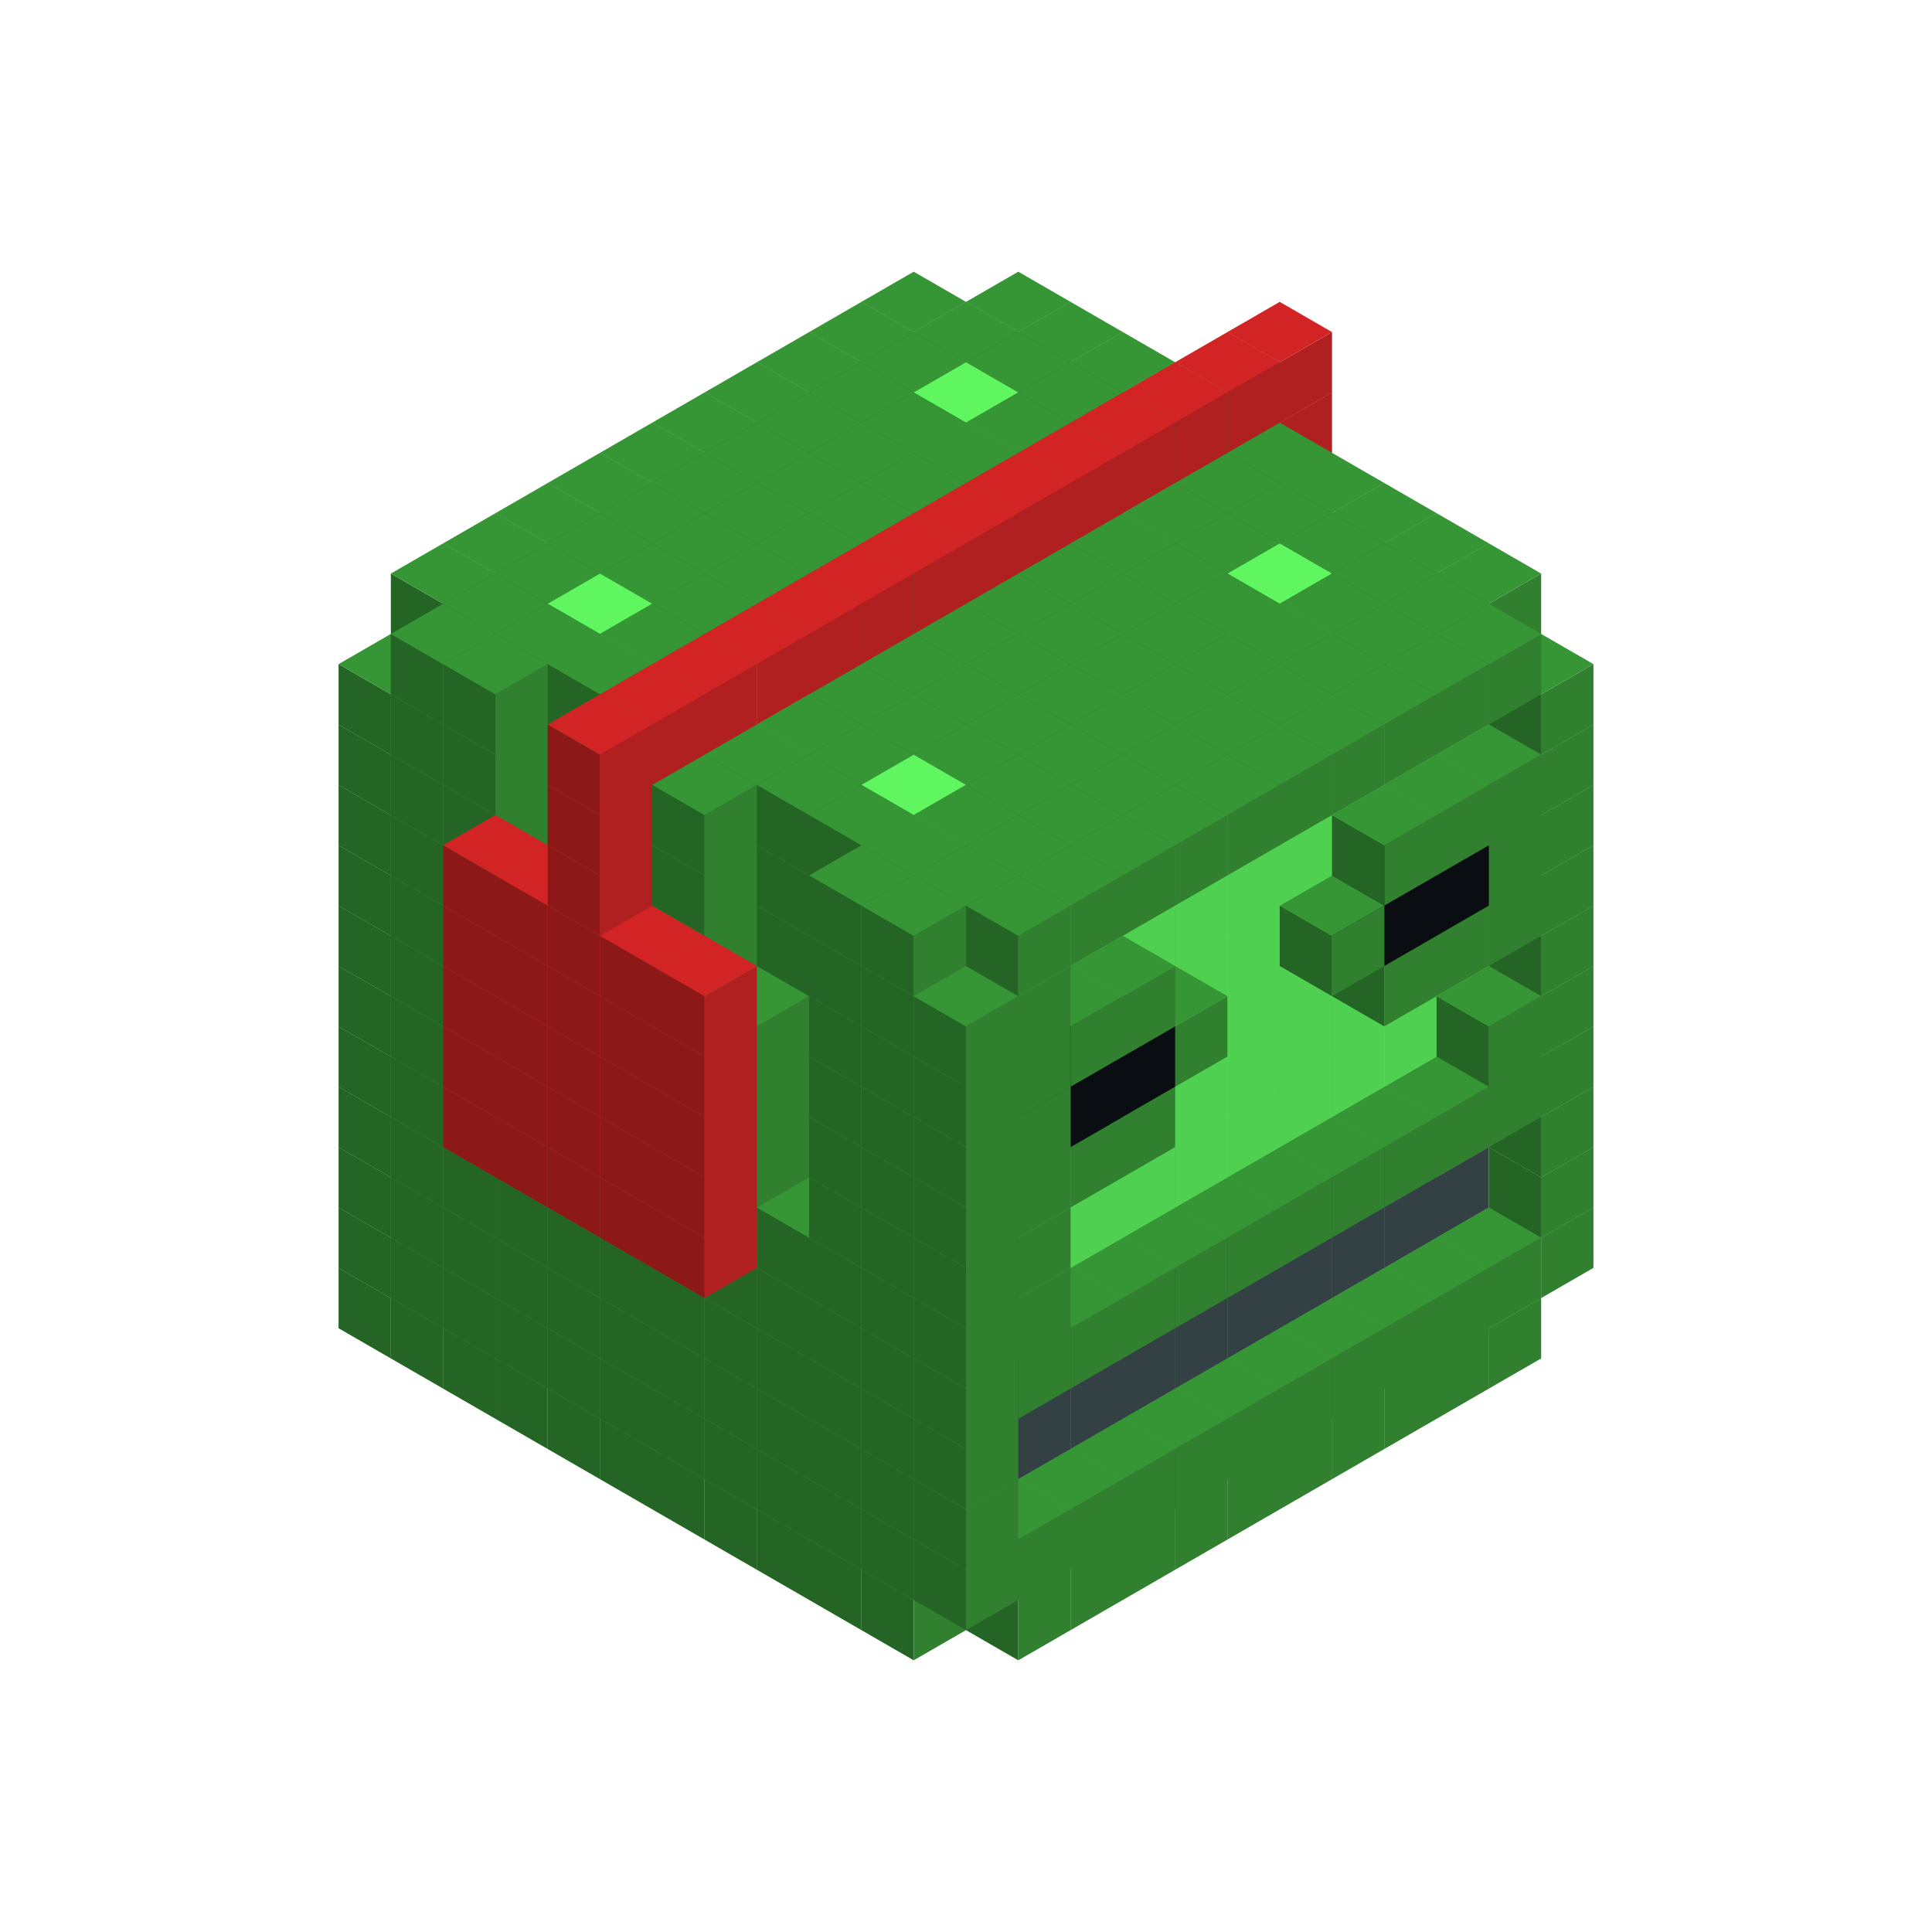 
<svg width='600' height='600' viewBox='4436371 5550000 3200000 3200000' xmlns='http://www.w3.org/2000/svg' xmlns:xlink='http://www.w3.org/1999/xlink'>
<use xlink:href='#v-0x0000014c-1' transform='translate(983738,3600000)'/>
<use xlink:href='#v-0x0000014c-1' transform='translate(1070341,3650000)'/>
<use xlink:href='#v-0x0000014c-1' transform='translate(1156944,3700000)'/>
<use xlink:href='#v-0x0000014c-1' transform='translate(1243547,3750000)'/>
<use xlink:href='#v-0x0000014c-1' transform='translate(1330150,3800000)'/>
<use xlink:href='#v-0x0000014c-1' transform='translate(1416753,3850000)'/>
<use xlink:href='#v-0x0000014c-1' transform='translate(1503356,3900000)'/>
<use xlink:href='#v-0x0000014c-1' transform='translate(1589959,3950000)'/>
<use xlink:href='#v-0x0000014c-1' transform='translate(1676562,4000000)'/>
<use xlink:href='#v-0x0000014c-1' transform='translate(1763165,4050000)'/>
<use xlink:href='#v-0x0000014c-1' transform='translate(1849768,4100000)'/>
<use xlink:href='#v-0x0000014c-1' transform='translate(2802401,3650000)'/>
<use xlink:href='#v-0x0000014c-1' transform='translate(2715798,3700000)'/>
<use xlink:href='#v-0x0000014c-1' transform='translate(2629195,3750000)'/>
<use xlink:href='#v-0x0000014c-1' transform='translate(2542592,3800000)'/>
<use xlink:href='#v-0x0000014c-1' transform='translate(2455989,3850000)'/>
<use xlink:href='#v-0x0000014c-1' transform='translate(2369386,3900000)'/>
<use xlink:href='#v-0x0000014c-1' transform='translate(2282783,3950000)'/>
<use xlink:href='#v-0x0000014c-1' transform='translate(2196180,4000000)'/>
<use xlink:href='#v-0x0000014c-1' transform='translate(2109577,4050000)'/>
<use xlink:href='#v-0x0000014c-1' transform='translate(2022974,4100000)'/>
<use xlink:href='#v-0x0000014c-1' transform='translate(983738,3500000)'/>
<use xlink:href='#v-0x0000014c-1' transform='translate(1156944,3500000)'/>
<use xlink:href='#v-0x0000014c-1' transform='translate(1070341,3550000)'/>
<use xlink:href='#v-0x0000014c-1' transform='translate(1243547,3550000)'/>
<use xlink:href='#v-0x0000014c-1' transform='translate(1156944,3600000)'/>
<use xlink:href='#v-0x0000014c-1' transform='translate(1330150,3600000)'/>
<use xlink:href='#v-0x0000014c-1' transform='translate(1243547,3650000)'/>
<use xlink:href='#v-0x0000014c-1' transform='translate(1416753,3650000)'/>
<use xlink:href='#v-0x0000014c-1' transform='translate(1330150,3700000)'/>
<use xlink:href='#v-0x0000014c-1' transform='translate(1503356,3700000)'/>
<use xlink:href='#v-0x0000014c-1' transform='translate(1416753,3750000)'/>
<use xlink:href='#v-0x0000014c-1' transform='translate(1589959,3750000)'/>
<use xlink:href='#v-0x0000014c-1' transform='translate(1503356,3800000)'/>
<use xlink:href='#v-0x0000014c-1' transform='translate(1676562,3800000)'/>
<use xlink:href='#v-0x0000014c-1' transform='translate(1589959,3850000)'/>
<use xlink:href='#v-0x0000014c-1' transform='translate(1763165,3850000)'/>
<use xlink:href='#v-0x0000014c-1' transform='translate(1676562,3900000)'/>
<use xlink:href='#v-0x0000014c-1' transform='translate(1849768,3900000)'/>
<use xlink:href='#v-0x0000014c-1' transform='translate(1763165,3950000)'/>
<use xlink:href='#v-0x0000014c-2' transform='translate(2715798,3500000)'/>
<use xlink:href='#v-0x0000014c-2' transform='translate(2629195,3550000)'/>
<use xlink:href='#v-0x0000014c-2' transform='translate(2542592,3600000)'/>
<use xlink:href='#v-0x0000014c-2' transform='translate(2455989,3650000)'/>
<use xlink:href='#v-0x0000014c-2' transform='translate(2369386,3700000)'/>
<use xlink:href='#v-0x0000014c-2' transform='translate(2282783,3750000)'/>
<use xlink:href='#v-0x0000014c-2' transform='translate(2196180,3800000)'/>
<use xlink:href='#v-0x0000014c-2' transform='translate(2109577,3850000)'/>
<use xlink:href='#v-0x0000014c-2' transform='translate(2022974,3900000)'/>
<use xlink:href='#v-0x0000014c-1' transform='translate(1936371,3950000)'/>
<use xlink:href='#v-0x0000014c-1' transform='translate(1849768,4000000)'/>
<use xlink:href='#v-0x0000014c-1' transform='translate(2889004,3500000)'/>
<use xlink:href='#v-0x0000014c-1' transform='translate(2802401,3550000)'/>
<use xlink:href='#v-0x0000014c-1' transform='translate(2715798,3600000)'/>
<use xlink:href='#v-0x0000014c-1' transform='translate(2629195,3650000)'/>
<use xlink:href='#v-0x0000014c-1' transform='translate(2542592,3700000)'/>
<use xlink:href='#v-0x0000014c-1' transform='translate(2455989,3750000)'/>
<use xlink:href='#v-0x0000014c-1' transform='translate(2369386,3800000)'/>
<use xlink:href='#v-0x0000014c-1' transform='translate(2282783,3850000)'/>
<use xlink:href='#v-0x0000014c-1' transform='translate(2196180,3900000)'/>
<use xlink:href='#v-0x0000014c-1' transform='translate(2109577,3950000)'/>
<use xlink:href='#v-0x0000014c-1' transform='translate(2022974,4000000)'/>
<use xlink:href='#v-0x0000014c-1' transform='translate(1936371,4050000)'/>
<use xlink:href='#v-0x0000014c-1' transform='translate(983738,3400000)'/>
<use xlink:href='#v-0x0000014c-1' transform='translate(1156944,3400000)'/>
<use xlink:href='#v-0x0000014c-1' transform='translate(1070341,3450000)'/>
<use xlink:href='#v-0x0000014c-1' transform='translate(1243547,3450000)'/>
<use xlink:href='#v-0x0000014c-1' transform='translate(1156944,3500000)'/>
<use xlink:href='#v-0x0000014c-1' transform='translate(1330150,3500000)'/>
<use xlink:href='#v-0x0000014c-1' transform='translate(1243547,3550000)'/>
<use xlink:href='#v-0x0000014c-1' transform='translate(1416753,3550000)'/>
<use xlink:href='#v-0x0000014c-1' transform='translate(1330150,3600000)'/>
<use xlink:href='#v-0x0000014c-1' transform='translate(1503356,3600000)'/>
<use xlink:href='#v-0x0000014c-1' transform='translate(1416753,3650000)'/>
<use xlink:href='#v-0x0000014c-1' transform='translate(1589959,3650000)'/>
<use xlink:href='#v-0x0000014c-1' transform='translate(1503356,3700000)'/>
<use xlink:href='#v-0x0000014c-1' transform='translate(1676562,3700000)'/>
<use xlink:href='#v-0x0000014c-1' transform='translate(1589959,3750000)'/>
<use xlink:href='#v-0x0000014c-1' transform='translate(1763165,3750000)'/>
<use xlink:href='#v-0x0000014c-1' transform='translate(1676562,3800000)'/>
<use xlink:href='#v-0x0000014c-1' transform='translate(1849768,3800000)'/>
<use xlink:href='#v-0x0000014c-1' transform='translate(1763165,3850000)'/>
<use xlink:href='#v-0x0000014c-4' transform='translate(2715798,3400000)'/>
<use xlink:href='#v-0x0000014c-4' transform='translate(2629195,3450000)'/>
<use xlink:href='#v-0x0000014c-4' transform='translate(2542592,3500000)'/>
<use xlink:href='#v-0x0000014c-4' transform='translate(2455989,3550000)'/>
<use xlink:href='#v-0x0000014c-4' transform='translate(2369386,3600000)'/>
<use xlink:href='#v-0x0000014c-4' transform='translate(2282783,3650000)'/>
<use xlink:href='#v-0x0000014c-4' transform='translate(2196180,3700000)'/>
<use xlink:href='#v-0x0000014c-4' transform='translate(2109577,3750000)'/>
<use xlink:href='#v-0x0000014c-4' transform='translate(2022974,3800000)'/>
<use xlink:href='#v-0x0000014c-4' transform='translate(1936371,3850000)'/>
<use xlink:href='#v-0x0000014c-1' transform='translate(1849768,3900000)'/>
<use xlink:href='#v-0x0000014c-1' transform='translate(2889004,3400000)'/>
<use xlink:href='#v-0x0000014c-1' transform='translate(1936371,3950000)'/>
<use xlink:href='#v-0x0000014c-1' transform='translate(983738,3300000)'/>
<use xlink:href='#v-0x0000014c-1' transform='translate(1156944,3300000)'/>
<use xlink:href='#v-0x0000014c-1' transform='translate(1070341,3350000)'/>
<use xlink:href='#v-0x0000014c-1' transform='translate(1243547,3350000)'/>
<use xlink:href='#v-0x0000014c-1' transform='translate(1156944,3400000)'/>
<use xlink:href='#v-0x0000014c-1' transform='translate(1330150,3400000)'/>
<use xlink:href='#v-0x0000014c-1' transform='translate(1243547,3450000)'/>
<use xlink:href='#v-0x0000014c-1' transform='translate(1416753,3450000)'/>
<use xlink:href='#v-0x0000014c-1' transform='translate(1330150,3500000)'/>
<use xlink:href='#v-0x0000014c-1' transform='translate(1503356,3500000)'/>
<use xlink:href='#v-0x0000014c-1' transform='translate(1416753,3550000)'/>
<use xlink:href='#v-0x0000014c-1' transform='translate(1589959,3550000)'/>
<use xlink:href='#v-0x0000014c-1' transform='translate(1503356,3600000)'/>
<use xlink:href='#v-0x0000014c-1' transform='translate(1676562,3600000)'/>
<use xlink:href='#v-0x0000014c-1' transform='translate(1589959,3650000)'/>
<use xlink:href='#v-0x0000014c-1' transform='translate(1763165,3650000)'/>
<use xlink:href='#v-0x0000014c-1' transform='translate(1676562,3700000)'/>
<use xlink:href='#v-0x0000014c-1' transform='translate(1849768,3700000)'/>
<use xlink:href='#v-0x0000014c-1' transform='translate(1763165,3750000)'/>
<use xlink:href='#v-0x0000014c-4' transform='translate(2715798,3300000)'/>
<use xlink:href='#v-0x0000014c-4' transform='translate(2629195,3350000)'/>
<use xlink:href='#v-0x0000014c-4' transform='translate(2542592,3400000)'/>
<use xlink:href='#v-0x0000014c-4' transform='translate(2455989,3450000)'/>
<use xlink:href='#v-0x0000014c-4' transform='translate(2369386,3500000)'/>
<use xlink:href='#v-0x0000014c-4' transform='translate(2282783,3550000)'/>
<use xlink:href='#v-0x0000014c-4' transform='translate(2196180,3600000)'/>
<use xlink:href='#v-0x0000014c-4' transform='translate(2109577,3650000)'/>
<use xlink:href='#v-0x0000014c-4' transform='translate(2022974,3700000)'/>
<use xlink:href='#v-0x0000014c-4' transform='translate(1936371,3750000)'/>
<use xlink:href='#v-0x0000014c-1' transform='translate(1849768,3800000)'/>
<use xlink:href='#v-0x0000014c-1' transform='translate(2889004,3300000)'/>
<use xlink:href='#v-0x0000014c-1' transform='translate(1936371,3850000)'/>
<use xlink:href='#v-0x0000014c-1' transform='translate(983738,3200000)'/>
<use xlink:href='#v-0x0000014c-1' transform='translate(1156944,3200000)'/>
<use xlink:href='#v-0x0000014c-1' transform='translate(1070341,3250000)'/>
<use xlink:href='#v-0x0000014c-1' transform='translate(1243547,3250000)'/>
<use xlink:href='#v-0x0000014c-1' transform='translate(1156944,3300000)'/>
<use xlink:href='#v-0x0000014c-1' transform='translate(1330150,3300000)'/>
<use xlink:href='#v-0x0000014c-1' transform='translate(1243547,3350000)'/>
<use xlink:href='#v-0x0000014c-1' transform='translate(1416753,3350000)'/>
<use xlink:href='#v-0x0000014c-1' transform='translate(1330150,3400000)'/>
<use xlink:href='#v-0x0000014c-1' transform='translate(1503356,3400000)'/>
<use xlink:href='#v-0x0000014c-1' transform='translate(1416753,3450000)'/>
<use xlink:href='#v-0x0000014c-1' transform='translate(1589959,3450000)'/>
<use xlink:href='#v-0x0000014c-1' transform='translate(1503356,3500000)'/>
<use xlink:href='#v-0x0000014c-1' transform='translate(1676562,3500000)'/>
<use xlink:href='#v-0x0000014c-1' transform='translate(1589959,3550000)'/>
<use xlink:href='#v-0x0000014c-1' transform='translate(1763165,3550000)'/>
<use xlink:href='#v-0x0000014c-1' transform='translate(1676562,3600000)'/>
<use xlink:href='#v-0x0000014c-1' transform='translate(1849768,3600000)'/>
<use xlink:href='#v-0x0000014c-1' transform='translate(1763165,3650000)'/>
<use xlink:href='#v-0x0000014c-2' transform='translate(2715798,3200000)'/>
<use xlink:href='#v-0x0000014c-2' transform='translate(2629195,3250000)'/>
<use xlink:href='#v-0x0000014c-2' transform='translate(2542592,3300000)'/>
<use xlink:href='#v-0x0000014c-2' transform='translate(2455989,3350000)'/>
<use xlink:href='#v-0x0000014c-2' transform='translate(2369386,3400000)'/>
<use xlink:href='#v-0x0000014c-2' transform='translate(2282783,3450000)'/>
<use xlink:href='#v-0x0000014c-2' transform='translate(2196180,3500000)'/>
<use xlink:href='#v-0x0000014c-2' transform='translate(2109577,3550000)'/>
<use xlink:href='#v-0x0000014c-2' transform='translate(2022974,3600000)'/>
<use xlink:href='#v-0x0000014c-1' transform='translate(1936371,3650000)'/>
<use xlink:href='#v-0x0000014c-1' transform='translate(1849768,3700000)'/>
<use xlink:href='#v-0x0000014c-1' transform='translate(2889004,3200000)'/>
<use xlink:href='#v-0x0000014c-1' transform='translate(2802401,3250000)'/>
<use xlink:href='#v-0x0000014c-1' transform='translate(2715798,3300000)'/>
<use xlink:href='#v-0x0000014c-1' transform='translate(2629195,3350000)'/>
<use xlink:href='#v-0x0000014c-1' transform='translate(2542592,3400000)'/>
<use xlink:href='#v-0x0000014c-1' transform='translate(2455989,3450000)'/>
<use xlink:href='#v-0x0000014c-1' transform='translate(2369386,3500000)'/>
<use xlink:href='#v-0x0000014c-1' transform='translate(2282783,3550000)'/>
<use xlink:href='#v-0x0000014c-1' transform='translate(2196180,3600000)'/>
<use xlink:href='#v-0x0000014c-1' transform='translate(2109577,3650000)'/>
<use xlink:href='#v-0x0000014c-1' transform='translate(2022974,3700000)'/>
<use xlink:href='#v-0x0000014c-1' transform='translate(1936371,3750000)'/>
<use xlink:href='#v-0x0000014c-1' transform='translate(983738,3100000)'/>
<use xlink:href='#v-0x0000014c-1' transform='translate(1156944,3100000)'/>
<use xlink:href='#v-0x0000014c-1' transform='translate(1070341,3150000)'/>
<use xlink:href='#v-0x0000014c-1' transform='translate(1243547,3150000)'/>
<use xlink:href='#v-0x0000014c-1' transform='translate(1156944,3200000)'/>
<use xlink:href='#v-0x0000014c-5' transform='translate(2282783,2650000)'/>
<use xlink:href='#v-0x0000014c-1' transform='translate(1330150,3200000)'/>
<use xlink:href='#v-0x0000014c-1' transform='translate(1243547,3250000)'/>
<use xlink:href='#v-0x0000014c-5' transform='translate(1156944,3300000)'/>
<use xlink:href='#v-0x0000014c-5' transform='translate(2369386,2700000)'/>
<use xlink:href='#v-0x0000014c-1' transform='translate(1416753,3250000)'/>
<use xlink:href='#v-0x0000014c-1' transform='translate(1330150,3300000)'/>
<use xlink:href='#v-0x0000014c-5' transform='translate(1243547,3350000)'/>
<use xlink:href='#v-0x0000014c-5' transform='translate(2455989,2750000)'/>
<use xlink:href='#v-0x0000014c-1' transform='translate(1503356,3300000)'/>
<use xlink:href='#v-0x0000014c-1' transform='translate(1416753,3350000)'/>
<use xlink:href='#v-0x0000014c-5' transform='translate(1330150,3400000)'/>
<use xlink:href='#v-0x0000014c-5' transform='translate(2542592,2800000)'/>
<use xlink:href='#v-0x0000014c-1' transform='translate(1589959,3350000)'/>
<use xlink:href='#v-0x0000014c-1' transform='translate(1503356,3400000)'/>
<use xlink:href='#v-0x0000014c-5' transform='translate(1416753,3450000)'/>
<use xlink:href='#v-0x0000014c-5' transform='translate(2629195,2850000)'/>
<use xlink:href='#v-0x0000014c-1' transform='translate(1676562,3400000)'/>
<use xlink:href='#v-0x0000014c-1' transform='translate(1589959,3450000)'/>
<use xlink:href='#v-0x0000014c-5' transform='translate(1503356,3500000)'/>
<use xlink:href='#v-0x0000014c-1' transform='translate(1763165,3450000)'/>
<use xlink:href='#v-0x0000014c-1' transform='translate(1676562,3500000)'/>
<use xlink:href='#v-0x0000014c-1' transform='translate(1849768,3500000)'/>
<use xlink:href='#v-0x0000014c-1' transform='translate(1763165,3550000)'/>
<use xlink:href='#v-0x0000014c-2' transform='translate(2715798,3100000)'/>
<use xlink:href='#v-0x0000014c-2' transform='translate(2629195,3150000)'/>
<use xlink:href='#v-0x0000014c-2' transform='translate(2542592,3200000)'/>
<use xlink:href='#v-0x0000014c-2' transform='translate(2455989,3250000)'/>
<use xlink:href='#v-0x0000014c-2' transform='translate(2369386,3300000)'/>
<use xlink:href='#v-0x0000014c-2' transform='translate(2282783,3350000)'/>
<use xlink:href='#v-0x0000014c-2' transform='translate(2196180,3400000)'/>
<use xlink:href='#v-0x0000014c-2' transform='translate(2109577,3450000)'/>
<use xlink:href='#v-0x0000014c-2' transform='translate(2022974,3500000)'/>
<use xlink:href='#v-0x0000014c-1' transform='translate(1936371,3550000)'/>
<use xlink:href='#v-0x0000014c-1' transform='translate(1849768,3600000)'/>
<use xlink:href='#v-0x0000014c-1' transform='translate(2889004,3100000)'/>
<use xlink:href='#v-0x0000014c-1' transform='translate(2802401,3150000)'/>
<use xlink:href='#v-0x0000014c-1' transform='translate(2022974,3600000)'/>
<use xlink:href='#v-0x0000014c-1' transform='translate(1936371,3650000)'/>
<use xlink:href='#v-0x0000014c-1' transform='translate(983738,3000000)'/>
<use xlink:href='#v-0x0000014c-1' transform='translate(1156944,3000000)'/>
<use xlink:href='#v-0x0000014c-1' transform='translate(1070341,3050000)'/>
<use xlink:href='#v-0x0000014c-1' transform='translate(1243547,3050000)'/>
<use xlink:href='#v-0x0000014c-1' transform='translate(1156944,3100000)'/>
<use xlink:href='#v-0x0000014c-5' transform='translate(2282783,2550000)'/>
<use xlink:href='#v-0x0000014c-1' transform='translate(1330150,3100000)'/>
<use xlink:href='#v-0x0000014c-1' transform='translate(1243547,3150000)'/>
<use xlink:href='#v-0x0000014c-5' transform='translate(1156944,3200000)'/>
<use xlink:href='#v-0x0000014c-5' transform='translate(2369386,2600000)'/>
<use xlink:href='#v-0x0000014c-1' transform='translate(1416753,3150000)'/>
<use xlink:href='#v-0x0000014c-5' transform='translate(1243547,3250000)'/>
<use xlink:href='#v-0x0000014c-5' transform='translate(2455989,2650000)'/>
<use xlink:href='#v-0x0000014c-1' transform='translate(1503356,3200000)'/>
<use xlink:href='#v-0x0000014c-1' transform='translate(1416753,3250000)'/>
<use xlink:href='#v-0x0000014c-5' transform='translate(1330150,3300000)'/>
<use xlink:href='#v-0x0000014c-5' transform='translate(2542592,2700000)'/>
<use xlink:href='#v-0x0000014c-1' transform='translate(1589959,3250000)'/>
<use xlink:href='#v-0x0000014c-1' transform='translate(1503356,3300000)'/>
<use xlink:href='#v-0x0000014c-5' transform='translate(1416753,3350000)'/>
<use xlink:href='#v-0x0000014c-5' transform='translate(2629195,2750000)'/>
<use xlink:href='#v-0x0000014c-1' transform='translate(1676562,3300000)'/>
<use xlink:href='#v-0x0000014c-1' transform='translate(1589959,3350000)'/>
<use xlink:href='#v-0x0000014c-5' transform='translate(1503356,3400000)'/>
<use xlink:href='#v-0x0000014c-1' transform='translate(1763165,3350000)'/>
<use xlink:href='#v-0x0000014c-1' transform='translate(1849768,3400000)'/>
<use xlink:href='#v-0x0000014c-1' transform='translate(1763165,3450000)'/>
<use xlink:href='#v-0x0000014c-2' transform='translate(2715798,3000000)'/>
<use xlink:href='#v-0x0000014c-2' transform='translate(2629195,3050000)'/>
<use xlink:href='#v-0x0000014c-2' transform='translate(2542592,3100000)'/>
<use xlink:href='#v-0x0000014c-2' transform='translate(2455989,3150000)'/>
<use xlink:href='#v-0x0000014c-2' transform='translate(2369386,3200000)'/>
<use xlink:href='#v-0x0000014c-2' transform='translate(2282783,3250000)'/>
<use xlink:href='#v-0x0000014c-2' transform='translate(2196180,3300000)'/>
<use xlink:href='#v-0x0000014c-2' transform='translate(2109577,3350000)'/>
<use xlink:href='#v-0x0000014c-2' transform='translate(2022974,3400000)'/>
<use xlink:href='#v-0x0000014c-1' transform='translate(1936371,3450000)'/>
<use xlink:href='#v-0x0000014c-1' transform='translate(1849768,3500000)'/>
<use xlink:href='#v-0x0000014c-1' transform='translate(2889004,3000000)'/>
<use xlink:href='#v-0x0000014c-1' transform='translate(2022974,3500000)'/>
<use xlink:href='#v-0x0000014c-1' transform='translate(1936371,3550000)'/>
<use xlink:href='#v-0x0000014c-1' transform='translate(983738,2900000)'/>
<use xlink:href='#v-0x0000014c-1' transform='translate(1156944,2900000)'/>
<use xlink:href='#v-0x0000014c-1' transform='translate(1070341,2950000)'/>
<use xlink:href='#v-0x0000014c-1' transform='translate(1243547,2950000)'/>
<use xlink:href='#v-0x0000014c-1' transform='translate(1156944,3000000)'/>
<use xlink:href='#v-0x0000014c-5' transform='translate(2282783,2450000)'/>
<use xlink:href='#v-0x0000014c-1' transform='translate(1330150,3000000)'/>
<use xlink:href='#v-0x0000014c-1' transform='translate(1243547,3050000)'/>
<use xlink:href='#v-0x0000014c-5' transform='translate(1156944,3100000)'/>
<use xlink:href='#v-0x0000014c-5' transform='translate(2369386,2500000)'/>
<use xlink:href='#v-0x0000014c-1' transform='translate(1416753,3050000)'/>
<use xlink:href='#v-0x0000014c-5' transform='translate(1243547,3150000)'/>
<use xlink:href='#v-0x0000014c-5' transform='translate(2455989,2550000)'/>
<use xlink:href='#v-0x0000014c-1' transform='translate(1503356,3100000)'/>
<use xlink:href='#v-0x0000014c-1' transform='translate(1416753,3150000)'/>
<use xlink:href='#v-0x0000014c-5' transform='translate(1330150,3200000)'/>
<use xlink:href='#v-0x0000014c-5' transform='translate(2542592,2600000)'/>
<use xlink:href='#v-0x0000014c-1' transform='translate(1589959,3150000)'/>
<use xlink:href='#v-0x0000014c-1' transform='translate(1503356,3200000)'/>
<use xlink:href='#v-0x0000014c-5' transform='translate(1416753,3250000)'/>
<use xlink:href='#v-0x0000014c-5' transform='translate(2629195,2650000)'/>
<use xlink:href='#v-0x0000014c-1' transform='translate(1676562,3200000)'/>
<use xlink:href='#v-0x0000014c-1' transform='translate(1589959,3250000)'/>
<use xlink:href='#v-0x0000014c-5' transform='translate(1503356,3300000)'/>
<use xlink:href='#v-0x0000014c-1' transform='translate(1763165,3250000)'/>
<use xlink:href='#v-0x0000014c-1' transform='translate(1849768,3300000)'/>
<use xlink:href='#v-0x0000014c-1' transform='translate(1763165,3350000)'/>
<use xlink:href='#v-0x0000014c-2' transform='translate(2715798,2900000)'/>
<use xlink:href='#v-0x0000014c-2' transform='translate(2629195,2950000)'/>
<use xlink:href='#v-0x0000014c-2' transform='translate(2542592,3000000)'/>
<use xlink:href='#v-0x0000014c-2' transform='translate(2455989,3050000)'/>
<use xlink:href='#v-0x0000014c-2' transform='translate(2369386,3100000)'/>
<use xlink:href='#v-0x0000014c-2' transform='translate(2282783,3150000)'/>
<use xlink:href='#v-0x0000014c-2' transform='translate(2196180,3200000)'/>
<use xlink:href='#v-0x0000014c-2' transform='translate(2109577,3250000)'/>
<use xlink:href='#v-0x0000014c-2' transform='translate(2022974,3300000)'/>
<use xlink:href='#v-0x0000014c-1' transform='translate(1936371,3350000)'/>
<use xlink:href='#v-0x0000014c-1' transform='translate(1849768,3400000)'/>
<use xlink:href='#v-0x0000014c-1' transform='translate(2889004,2900000)'/>
<use xlink:href='#v-0x0000014c-1' transform='translate(2802401,2950000)'/>
<use xlink:href='#v-0x0000014c-1' transform='translate(2715798,3000000)'/>
<use xlink:href='#v-0x0000014c-1' transform='translate(2629195,3050000)'/>
<use xlink:href='#v-0x0000014c-1' transform='translate(2196180,3300000)'/>
<use xlink:href='#v-0x0000014c-1' transform='translate(2109577,3350000)'/>
<use xlink:href='#v-0x0000014c-1' transform='translate(2022974,3400000)'/>
<use xlink:href='#v-0x0000014c-1' transform='translate(1936371,3450000)'/>
<use xlink:href='#v-0x0000014c-1' transform='translate(983738,2800000)'/>
<use xlink:href='#v-0x0000014c-1' transform='translate(1156944,2800000)'/>
<use xlink:href='#v-0x0000014c-1' transform='translate(1070341,2850000)'/>
<use xlink:href='#v-0x0000014c-1' transform='translate(1243547,2850000)'/>
<use xlink:href='#v-0x0000014c-1' transform='translate(1156944,2900000)'/>
<use xlink:href='#v-0x0000014c-5' transform='translate(2282783,2350000)'/>
<use xlink:href='#v-0x0000014c-1' transform='translate(1330150,2900000)'/>
<use xlink:href='#v-0x0000014c-1' transform='translate(1243547,2950000)'/>
<use xlink:href='#v-0x0000014c-5' transform='translate(1156944,3000000)'/>
<use xlink:href='#v-0x0000014c-5' transform='translate(2369386,2400000)'/>
<use xlink:href='#v-0x0000014c-1' transform='translate(1416753,2950000)'/>
<use xlink:href='#v-0x0000014c-5' transform='translate(1243547,3050000)'/>
<use xlink:href='#v-0x0000014c-5' transform='translate(2455989,2450000)'/>
<use xlink:href='#v-0x0000014c-1' transform='translate(1503356,3000000)'/>
<use xlink:href='#v-0x0000014c-1' transform='translate(1416753,3050000)'/>
<use xlink:href='#v-0x0000014c-5' transform='translate(1330150,3100000)'/>
<use xlink:href='#v-0x0000014c-5' transform='translate(2542592,2500000)'/>
<use xlink:href='#v-0x0000014c-1' transform='translate(1589959,3050000)'/>
<use xlink:href='#v-0x0000014c-1' transform='translate(1503356,3100000)'/>
<use xlink:href='#v-0x0000014c-5' transform='translate(1416753,3150000)'/>
<use xlink:href='#v-0x0000014c-5' transform='translate(2629195,2550000)'/>
<use xlink:href='#v-0x0000014c-1' transform='translate(1676562,3100000)'/>
<use xlink:href='#v-0x0000014c-1' transform='translate(1589959,3150000)'/>
<use xlink:href='#v-0x0000014c-5' transform='translate(1503356,3200000)'/>
<use xlink:href='#v-0x0000014c-1' transform='translate(1763165,3150000)'/>
<use xlink:href='#v-0x0000014c-1' transform='translate(1849768,3200000)'/>
<use xlink:href='#v-0x0000014c-1' transform='translate(1763165,3250000)'/>
<use xlink:href='#v-0x0000014c-2' transform='translate(2715798,2800000)'/>
<use xlink:href='#v-0x0000014c-2' transform='translate(2629195,2850000)'/>
<use xlink:href='#v-0x0000014c-2' transform='translate(2542592,2900000)'/>
<use xlink:href='#v-0x0000014c-2' transform='translate(2455989,2950000)'/>
<use xlink:href='#v-0x0000014c-2' transform='translate(2369386,3000000)'/>
<use xlink:href='#v-0x0000014c-2' transform='translate(2282783,3050000)'/>
<use xlink:href='#v-0x0000014c-2' transform='translate(2196180,3100000)'/>
<use xlink:href='#v-0x0000014c-2' transform='translate(2109577,3150000)'/>
<use xlink:href='#v-0x0000014c-2' transform='translate(2022974,3200000)'/>
<use xlink:href='#v-0x0000014c-1' transform='translate(1936371,3250000)'/>
<use xlink:href='#v-0x0000014c-1' transform='translate(1849768,3300000)'/>
<use xlink:href='#v-0x0000014c-1' transform='translate(2889004,2800000)'/>
<use xlink:href='#v-0x0000014c-1' transform='translate(2802401,2850000)'/>
<use xlink:href='#v-0x0000014c-3' transform='translate(2715798,2900000)'/>
<use xlink:href='#v-0x0000014c-3' transform='translate(2629195,2950000)'/>
<use xlink:href='#v-0x0000014c-1' transform='translate(2542592,3000000)'/>
<use xlink:href='#v-0x0000014c-1' transform='translate(2282783,3150000)'/>
<use xlink:href='#v-0x0000014c-3' transform='translate(2196180,3200000)'/>
<use xlink:href='#v-0x0000014c-3' transform='translate(2109577,3250000)'/>
<use xlink:href='#v-0x0000014c-1' transform='translate(2022974,3300000)'/>
<use xlink:href='#v-0x0000014c-1' transform='translate(1936371,3350000)'/>
<use xlink:href='#v-0x0000014c-1' transform='translate(983738,2700000)'/>
<use xlink:href='#v-0x0000014c-1' transform='translate(1156944,2700000)'/>
<use xlink:href='#v-0x0000014c-1' transform='translate(1070341,2750000)'/>
<use xlink:href='#v-0x0000014c-1' transform='translate(1243547,2750000)'/>
<use xlink:href='#v-0x0000014c-1' transform='translate(1156944,2800000)'/>
<use xlink:href='#v-0x0000014c-5' transform='translate(2282783,2250000)'/>
<use xlink:href='#v-0x0000014c-1' transform='translate(1330150,2800000)'/>
<use xlink:href='#v-0x0000014c-5' transform='translate(1156944,2900000)'/>
<use xlink:href='#v-0x0000014c-5' transform='translate(2369386,2300000)'/>
<use xlink:href='#v-0x0000014c-1' transform='translate(1416753,2850000)'/>
<use xlink:href='#v-0x0000014c-5' transform='translate(1243547,2950000)'/>
<use xlink:href='#v-0x0000014c-5' transform='translate(2455989,2350000)'/>
<use xlink:href='#v-0x0000014c-1' transform='translate(1503356,2900000)'/>
<use xlink:href='#v-0x0000014c-1' transform='translate(1416753,2950000)'/>
<use xlink:href='#v-0x0000014c-5' transform='translate(1330150,3000000)'/>
<use xlink:href='#v-0x0000014c-5' transform='translate(2542592,2400000)'/>
<use xlink:href='#v-0x0000014c-1' transform='translate(1589959,2950000)'/>
<use xlink:href='#v-0x0000014c-1' transform='translate(1503356,3000000)'/>
<use xlink:href='#v-0x0000014c-5' transform='translate(1416753,3050000)'/>
<use xlink:href='#v-0x0000014c-5' transform='translate(2629195,2450000)'/>
<use xlink:href='#v-0x0000014c-1' transform='translate(1676562,3000000)'/>
<use xlink:href='#v-0x0000014c-5' transform='translate(1503356,3100000)'/>
<use xlink:href='#v-0x0000014c-1' transform='translate(1763165,3050000)'/>
<use xlink:href='#v-0x0000014c-1' transform='translate(1849768,3100000)'/>
<use xlink:href='#v-0x0000014c-1' transform='translate(1763165,3150000)'/>
<use xlink:href='#v-0x0000014c-2' transform='translate(2715798,2700000)'/>
<use xlink:href='#v-0x0000014c-2' transform='translate(2629195,2750000)'/>
<use xlink:href='#v-0x0000014c-2' transform='translate(2542592,2800000)'/>
<use xlink:href='#v-0x0000014c-2' transform='translate(2455989,2850000)'/>
<use xlink:href='#v-0x0000014c-2' transform='translate(2369386,2900000)'/>
<use xlink:href='#v-0x0000014c-2' transform='translate(2282783,2950000)'/>
<use xlink:href='#v-0x0000014c-2' transform='translate(2196180,3000000)'/>
<use xlink:href='#v-0x0000014c-2' transform='translate(2109577,3050000)'/>
<use xlink:href='#v-0x0000014c-2' transform='translate(2022974,3100000)'/>
<use xlink:href='#v-0x0000014c-1' transform='translate(1936371,3150000)'/>
<use xlink:href='#v-0x0000014c-1' transform='translate(1849768,3200000)'/>
<use xlink:href='#v-0x0000014c-1' transform='translate(2889004,2700000)'/>
<use xlink:href='#v-0x0000014c-1' transform='translate(2802401,2750000)'/>
<use xlink:href='#v-0x0000014c-1' transform='translate(2715798,2800000)'/>
<use xlink:href='#v-0x0000014c-1' transform='translate(2629195,2850000)'/>
<use xlink:href='#v-0x0000014c-1' transform='translate(2196180,3100000)'/>
<use xlink:href='#v-0x0000014c-1' transform='translate(2109577,3150000)'/>
<use xlink:href='#v-0x0000014c-1' transform='translate(2022974,3200000)'/>
<use xlink:href='#v-0x0000014c-1' transform='translate(1936371,3250000)'/>
<use xlink:href='#v-0x0000014c-1' transform='translate(983738,2600000)'/>
<use xlink:href='#v-0x0000014c-1' transform='translate(1156944,2600000)'/>
<use xlink:href='#v-0x0000014c-1' transform='translate(1070341,2650000)'/>
<use xlink:href='#v-0x0000014c-1' transform='translate(1243547,2650000)'/>
<use xlink:href='#v-0x0000014c-1' transform='translate(1156944,2700000)'/>
<use xlink:href='#v-0x0000014c-1' transform='translate(1330150,2700000)'/>
<use xlink:href='#v-0x0000014c-1' transform='translate(1416753,2750000)'/>
<use xlink:href='#v-0x0000014c-5' transform='translate(2455989,2250000)'/>
<use xlink:href='#v-0x0000014c-1' transform='translate(1503356,2800000)'/>
<use xlink:href='#v-0x0000014c-1' transform='translate(1416753,2850000)'/>
<use xlink:href='#v-0x0000014c-5' transform='translate(1330150,2900000)'/>
<use xlink:href='#v-0x0000014c-1' transform='translate(1589959,2850000)'/>
<use xlink:href='#v-0x0000014c-1' transform='translate(1503356,2900000)'/>
<use xlink:href='#v-0x0000014c-1' transform='translate(1676562,2900000)'/>
<use xlink:href='#v-0x0000014c-1' transform='translate(1763165,2950000)'/>
<use xlink:href='#v-0x0000014c-1' transform='translate(1849768,3000000)'/>
<use xlink:href='#v-0x0000014c-1' transform='translate(1763165,3050000)'/>
<use xlink:href='#v-0x0000014c-2' transform='translate(2715798,2600000)'/>
<use xlink:href='#v-0x0000014c-2' transform='translate(2629195,2650000)'/>
<use xlink:href='#v-0x0000014c-2' transform='translate(2542592,2700000)'/>
<use xlink:href='#v-0x0000014c-2' transform='translate(2455989,2750000)'/>
<use xlink:href='#v-0x0000014c-2' transform='translate(2369386,2800000)'/>
<use xlink:href='#v-0x0000014c-2' transform='translate(2282783,2850000)'/>
<use xlink:href='#v-0x0000014c-2' transform='translate(2196180,2900000)'/>
<use xlink:href='#v-0x0000014c-2' transform='translate(2109577,2950000)'/>
<use xlink:href='#v-0x0000014c-2' transform='translate(2022974,3000000)'/>
<use xlink:href='#v-0x0000014c-1' transform='translate(1936371,3050000)'/>
<use xlink:href='#v-0x0000014c-1' transform='translate(1849768,3100000)'/>
<use xlink:href='#v-0x0000014c-1' transform='translate(2889004,2600000)'/>
<use xlink:href='#v-0x0000014c-1' transform='translate(2022974,3100000)'/>
<use xlink:href='#v-0x0000014c-1' transform='translate(1936371,3150000)'/>
<use xlink:href='#v-0x0000014c-1' transform='translate(1849768,2000000)'/>
<use xlink:href='#v-0x0000014c-1' transform='translate(1763165,2050000)'/>
<use xlink:href='#v-0x0000014c-1' transform='translate(1676562,2100000)'/>
<use xlink:href='#v-0x0000014c-1' transform='translate(1589959,2150000)'/>
<use xlink:href='#v-0x0000014c-1' transform='translate(1503356,2200000)'/>
<use xlink:href='#v-0x0000014c-1' transform='translate(1416753,2250000)'/>
<use xlink:href='#v-0x0000014c-1' transform='translate(1330150,2300000)'/>
<use xlink:href='#v-0x0000014c-1' transform='translate(1243547,2350000)'/>
<use xlink:href='#v-0x0000014c-1' transform='translate(1156944,2400000)'/>
<use xlink:href='#v-0x0000014c-1' transform='translate(1070341,2450000)'/>
<use xlink:href='#v-0x0000014c-1' transform='translate(2022974,2000000)'/>
<use xlink:href='#v-0x0000014c-1' transform='translate(1936371,2050000)'/>
<use xlink:href='#v-0x0000014c-1' transform='translate(1849768,2100000)'/>
<use xlink:href='#v-0x0000014c-1' transform='translate(1763165,2150000)'/>
<use xlink:href='#v-0x0000014c-1' transform='translate(1676562,2200000)'/>
<use xlink:href='#v-0x0000014c-1' transform='translate(1589959,2250000)'/>
<use xlink:href='#v-0x0000014c-1' transform='translate(1503356,2300000)'/>
<use xlink:href='#v-0x0000014c-1' transform='translate(1416753,2350000)'/>
<use xlink:href='#v-0x0000014c-1' transform='translate(1330150,2400000)'/>
<use xlink:href='#v-0x0000014c-1' transform='translate(1243547,2450000)'/>
<use xlink:href='#v-0x0000014c-1' transform='translate(1156944,2500000)'/>
<use xlink:href='#v-0x0000014c-1' transform='translate(1070341,2550000)'/>
<use xlink:href='#v-0x0000014c-1' transform='translate(2109577,2050000)'/>
<use xlink:href='#v-0x0000014c-1' transform='translate(2022974,2100000)'/>
<use xlink:href='#v-0x0000014c-2' transform='translate(1936371,2150000)'/>
<use xlink:href='#v-0x0000014c-1' transform='translate(1849768,2200000)'/>
<use xlink:href='#v-0x0000014c-1' transform='translate(1763165,2250000)'/>
<use xlink:href='#v-0x0000014c-1' transform='translate(1676562,2300000)'/>
<use xlink:href='#v-0x0000014c-1' transform='translate(1589959,2350000)'/>
<use xlink:href='#v-0x0000014c-1' transform='translate(1503356,2400000)'/>
<use xlink:href='#v-0x0000014c-1' transform='translate(1416753,2450000)'/>
<use xlink:href='#v-0x0000014c-2' transform='translate(1330150,2500000)'/>
<use xlink:href='#v-0x0000014c-1' transform='translate(1243547,2550000)'/>
<use xlink:href='#v-0x0000014c-1' transform='translate(1156944,2600000)'/>
<use xlink:href='#v-0x0000014c-1' transform='translate(2196180,2100000)'/>
<use xlink:href='#v-0x0000014c-1' transform='translate(2109577,2150000)'/>
<use xlink:href='#v-0x0000014c-1' transform='translate(2022974,2200000)'/>
<use xlink:href='#v-0x0000014c-1' transform='translate(1936371,2250000)'/>
<use xlink:href='#v-0x0000014c-1' transform='translate(1849768,2300000)'/>
<use xlink:href='#v-0x0000014c-1' transform='translate(1763165,2350000)'/>
<use xlink:href='#v-0x0000014c-1' transform='translate(1676562,2400000)'/>
<use xlink:href='#v-0x0000014c-1' transform='translate(1589959,2450000)'/>
<use xlink:href='#v-0x0000014c-1' transform='translate(1503356,2500000)'/>
<use xlink:href='#v-0x0000014c-1' transform='translate(1416753,2550000)'/>
<use xlink:href='#v-0x0000014c-1' transform='translate(1330150,2600000)'/>
<use xlink:href='#v-0x0000014c-1' transform='translate(2282783,2150000)'/>
<use xlink:href='#v-0x0000014c-1' transform='translate(2196180,2200000)'/>
<use xlink:href='#v-0x0000014c-1' transform='translate(2109577,2250000)'/>
<use xlink:href='#v-0x0000014c-1' transform='translate(2022974,2300000)'/>
<use xlink:href='#v-0x0000014c-1' transform='translate(1936371,2350000)'/>
<use xlink:href='#v-0x0000014c-1' transform='translate(1849768,2400000)'/>
<use xlink:href='#v-0x0000014c-1' transform='translate(1763165,2450000)'/>
<use xlink:href='#v-0x0000014c-1' transform='translate(1676562,2500000)'/>
<use xlink:href='#v-0x0000014c-1' transform='translate(1589959,2550000)'/>
<use xlink:href='#v-0x0000014c-1' transform='translate(1503356,2600000)'/>
<use xlink:href='#v-0x0000014c-1' transform='translate(1416753,2650000)'/>
<use xlink:href='#v-0x0000014c-5' transform='translate(2455989,2150000)'/>
<use xlink:href='#v-0x0000014c-1' transform='translate(2369386,2200000)'/>
<use xlink:href='#v-0x0000014c-1' transform='translate(2282783,2250000)'/>
<use xlink:href='#v-0x0000014c-2' transform='translate(2196180,2300000)'/>
<use xlink:href='#v-0x0000014c-1' transform='translate(2109577,2350000)'/>
<use xlink:href='#v-0x0000014c-1' transform='translate(2022974,2400000)'/>
<use xlink:href='#v-0x0000014c-1' transform='translate(1936371,2450000)'/>
<use xlink:href='#v-0x0000014c-1' transform='translate(1849768,2500000)'/>
<use xlink:href='#v-0x0000014c-1' transform='translate(1763165,2550000)'/>
<use xlink:href='#v-0x0000014c-1' transform='translate(1676562,2600000)'/>
<use xlink:href='#v-0x0000014c-2' transform='translate(1589959,2650000)'/>
<use xlink:href='#v-0x0000014c-1' transform='translate(1503356,2700000)'/>
<use xlink:href='#v-0x0000014c-1' transform='translate(1416753,2750000)'/>
<use xlink:href='#v-0x0000014c-5' transform='translate(1330150,2800000)'/>
<use xlink:href='#v-0x0000014c-1' transform='translate(2455989,2250000)'/>
<use xlink:href='#v-0x0000014c-1' transform='translate(2369386,2300000)'/>
<use xlink:href='#v-0x0000014c-1' transform='translate(2282783,2350000)'/>
<use xlink:href='#v-0x0000014c-1' transform='translate(2196180,2400000)'/>
<use xlink:href='#v-0x0000014c-1' transform='translate(2109577,2450000)'/>
<use xlink:href='#v-0x0000014c-1' transform='translate(2022974,2500000)'/>
<use xlink:href='#v-0x0000014c-1' transform='translate(1936371,2550000)'/>
<use xlink:href='#v-0x0000014c-1' transform='translate(1849768,2600000)'/>
<use xlink:href='#v-0x0000014c-1' transform='translate(1763165,2650000)'/>
<use xlink:href='#v-0x0000014c-1' transform='translate(1676562,2700000)'/>
<use xlink:href='#v-0x0000014c-1' transform='translate(1589959,2750000)'/>
<use xlink:href='#v-0x0000014c-1' transform='translate(1503356,2800000)'/>
<use xlink:href='#v-0x0000014c-1' transform='translate(2542592,2300000)'/>
<use xlink:href='#v-0x0000014c-1' transform='translate(2455989,2350000)'/>
<use xlink:href='#v-0x0000014c-1' transform='translate(2369386,2400000)'/>
<use xlink:href='#v-0x0000014c-1' transform='translate(2282783,2450000)'/>
<use xlink:href='#v-0x0000014c-1' transform='translate(2196180,2500000)'/>
<use xlink:href='#v-0x0000014c-1' transform='translate(2109577,2550000)'/>
<use xlink:href='#v-0x0000014c-1' transform='translate(2022974,2600000)'/>
<use xlink:href='#v-0x0000014c-1' transform='translate(1936371,2650000)'/>
<use xlink:href='#v-0x0000014c-1' transform='translate(1849768,2700000)'/>
<use xlink:href='#v-0x0000014c-1' transform='translate(1763165,2750000)'/>
<use xlink:href='#v-0x0000014c-1' transform='translate(1676562,2800000)'/>
<use xlink:href='#v-0x0000014c-1' transform='translate(2629195,2350000)'/>
<use xlink:href='#v-0x0000014c-1' transform='translate(2542592,2400000)'/>
<use xlink:href='#v-0x0000014c-2' transform='translate(2455989,2450000)'/>
<use xlink:href='#v-0x0000014c-1' transform='translate(2369386,2500000)'/>
<use xlink:href='#v-0x0000014c-1' transform='translate(2282783,2550000)'/>
<use xlink:href='#v-0x0000014c-1' transform='translate(2196180,2600000)'/>
<use xlink:href='#v-0x0000014c-1' transform='translate(2109577,2650000)'/>
<use xlink:href='#v-0x0000014c-1' transform='translate(2022974,2700000)'/>
<use xlink:href='#v-0x0000014c-1' transform='translate(1936371,2750000)'/>
<use xlink:href='#v-0x0000014c-2' transform='translate(1849768,2800000)'/>
<use xlink:href='#v-0x0000014c-1' transform='translate(1763165,2850000)'/>
<use xlink:href='#v-0x0000014c-1' transform='translate(2715798,2400000)'/>
<use xlink:href='#v-0x0000014c-1' transform='translate(2629195,2450000)'/>
<use xlink:href='#v-0x0000014c-1' transform='translate(2542592,2500000)'/>
<use xlink:href='#v-0x0000014c-1' transform='translate(2455989,2550000)'/>
<use xlink:href='#v-0x0000014c-1' transform='translate(2369386,2600000)'/>
<use xlink:href='#v-0x0000014c-1' transform='translate(2282783,2650000)'/>
<use xlink:href='#v-0x0000014c-1' transform='translate(2196180,2700000)'/>
<use xlink:href='#v-0x0000014c-1' transform='translate(2109577,2750000)'/>
<use xlink:href='#v-0x0000014c-1' transform='translate(2022974,2800000)'/>
<use xlink:href='#v-0x0000014c-1' transform='translate(1936371,2850000)'/>
<use xlink:href='#v-0x0000014c-1' transform='translate(1849768,2900000)'/>
<use xlink:href='#v-0x0000014c-1' transform='translate(1763165,2950000)'/>
<use xlink:href='#v-0x0000014c-1' transform='translate(2802401,2450000)'/>
<use xlink:href='#v-0x0000014c-1' transform='translate(2715798,2500000)'/>
<use xlink:href='#v-0x0000014c-1' transform='translate(2629195,2550000)'/>
<use xlink:href='#v-0x0000014c-1' transform='translate(2542592,2600000)'/>
<use xlink:href='#v-0x0000014c-1' transform='translate(2455989,2650000)'/>
<use xlink:href='#v-0x0000014c-1' transform='translate(2369386,2700000)'/>
<use xlink:href='#v-0x0000014c-1' transform='translate(2282783,2750000)'/>
<use xlink:href='#v-0x0000014c-1' transform='translate(2196180,2800000)'/>
<use xlink:href='#v-0x0000014c-1' transform='translate(2109577,2850000)'/>
<use xlink:href='#v-0x0000014c-1' transform='translate(2022974,2900000)'/>
<use xlink:href='#v-0x0000014c-1' transform='translate(1936371,2950000)'/>
<use xlink:href='#v-0x0000014c-1' transform='translate(1849768,3000000)'/>
<use xlink:href='#v-0x0000014c-1' transform='translate(2802401,2550000)'/>
<use xlink:href='#v-0x0000014c-1' transform='translate(2715798,2600000)'/>
<use xlink:href='#v-0x0000014c-1' transform='translate(2629195,2650000)'/>
<use xlink:href='#v-0x0000014c-1' transform='translate(2542592,2700000)'/>
<use xlink:href='#v-0x0000014c-1' transform='translate(2455989,2750000)'/>
<use xlink:href='#v-0x0000014c-1' transform='translate(2369386,2800000)'/>
<use xlink:href='#v-0x0000014c-1' transform='translate(2282783,2850000)'/>
<use xlink:href='#v-0x0000014c-1' transform='translate(2196180,2900000)'/>
<use xlink:href='#v-0x0000014c-1' transform='translate(2109577,2950000)'/>
<use xlink:href='#v-0x0000014c-1' transform='translate(2022974,3000000)'/>
<use xlink:href='#v-0x0000014c-5' transform='translate(2455989,2050000)'/>
<use xlink:href='#v-0x0000014c-5' transform='translate(2369386,2100000)'/>
<use xlink:href='#v-0x0000014c-5' transform='translate(2282783,2150000)'/>
<use xlink:href='#v-0x0000014c-5' transform='translate(2196180,2200000)'/>
<use xlink:href='#v-0x0000014c-5' transform='translate(2109577,2250000)'/>
<use xlink:href='#v-0x0000014c-5' transform='translate(2022974,2300000)'/>
<use xlink:href='#v-0x0000014c-5' transform='translate(1936371,2350000)'/>
<use xlink:href='#v-0x0000014c-5' transform='translate(1849768,2400000)'/>
<use xlink:href='#v-0x0000014c-5' transform='translate(1763165,2450000)'/>
<use xlink:href='#v-0x0000014c-5' transform='translate(1676562,2500000)'/>
<use xlink:href='#v-0x0000014c-5' transform='translate(1589959,2550000)'/>
<use xlink:href='#v-0x0000014c-5' transform='translate(1503356,2600000)'/>
<use xlink:href='#v-0x0000014c-5' transform='translate(1416753,2650000)'/>
<use xlink:href='#v-0x0000014c-5' transform='translate(1330150,2700000)'/>
<defs>
<g id='v-0x0000014c-1'>
<polygon points='4100000,4100000 4100000,4200000 4013397,4150000 4013397,4050000' fill='#246424'/>
<polygon points='4100000,4100000 4100000,4200000 4186602,4150000 4186602,4050000' fill='#308030'/>
<polygon points='4100000,4100000 4013397,4050000 4100000,4000000 4186602,4050000' fill='#369636'/>
</g>
<g id='v-0x0000014c-2'>
<polygon points='4100000,4100000 4100000,4200000 4013397,4150000 4013397,4050000' fill='#40a440'/>
<polygon points='4100000,4100000 4100000,4200000 4186602,4150000 4186602,4050000' fill='#50d050'/>
<polygon points='4100000,4100000 4013397,4050000 4100000,4000000 4186602,4050000' fill='#60f660'/>
</g>
<g id='v-0x0000014c-3'>
<polygon points='4100000,4100000 4100000,4200000 4013397,4150000 4013397,4050000' fill='#08080c'/>
<polygon points='4100000,4100000 4100000,4200000 4186602,4150000 4186602,4050000' fill='#0a0d11'/>
<polygon points='4100000,4100000 4013397,4050000 4100000,4000000 4186602,4050000' fill='#0c0c12'/>
</g>
<g id='v-0x0000014c-4'>
<polygon points='4100000,4100000 4100000,4200000 4013397,4150000 4013397,4050000' fill='#283034'/>
<polygon points='4100000,4100000 4100000,4200000 4186602,4150000 4186602,4050000' fill='#334044'/>
<polygon points='4100000,4100000 4013397,4050000 4100000,4000000 4186602,4050000' fill='#3c484e'/>
</g>
<g id='v-0x0000014c-5'>
<polygon points='4100000,4100000 4100000,4200000 4013397,4150000 4013397,4050000' fill='#8c1818'/>
<polygon points='4100000,4100000 4100000,4200000 4186602,4150000 4186602,4050000' fill='#b02020'/>
<polygon points='4100000,4100000 4013397,4050000 4100000,4000000 4186602,4050000' fill='#d22424'/>
</g>
</defs>
</svg>
